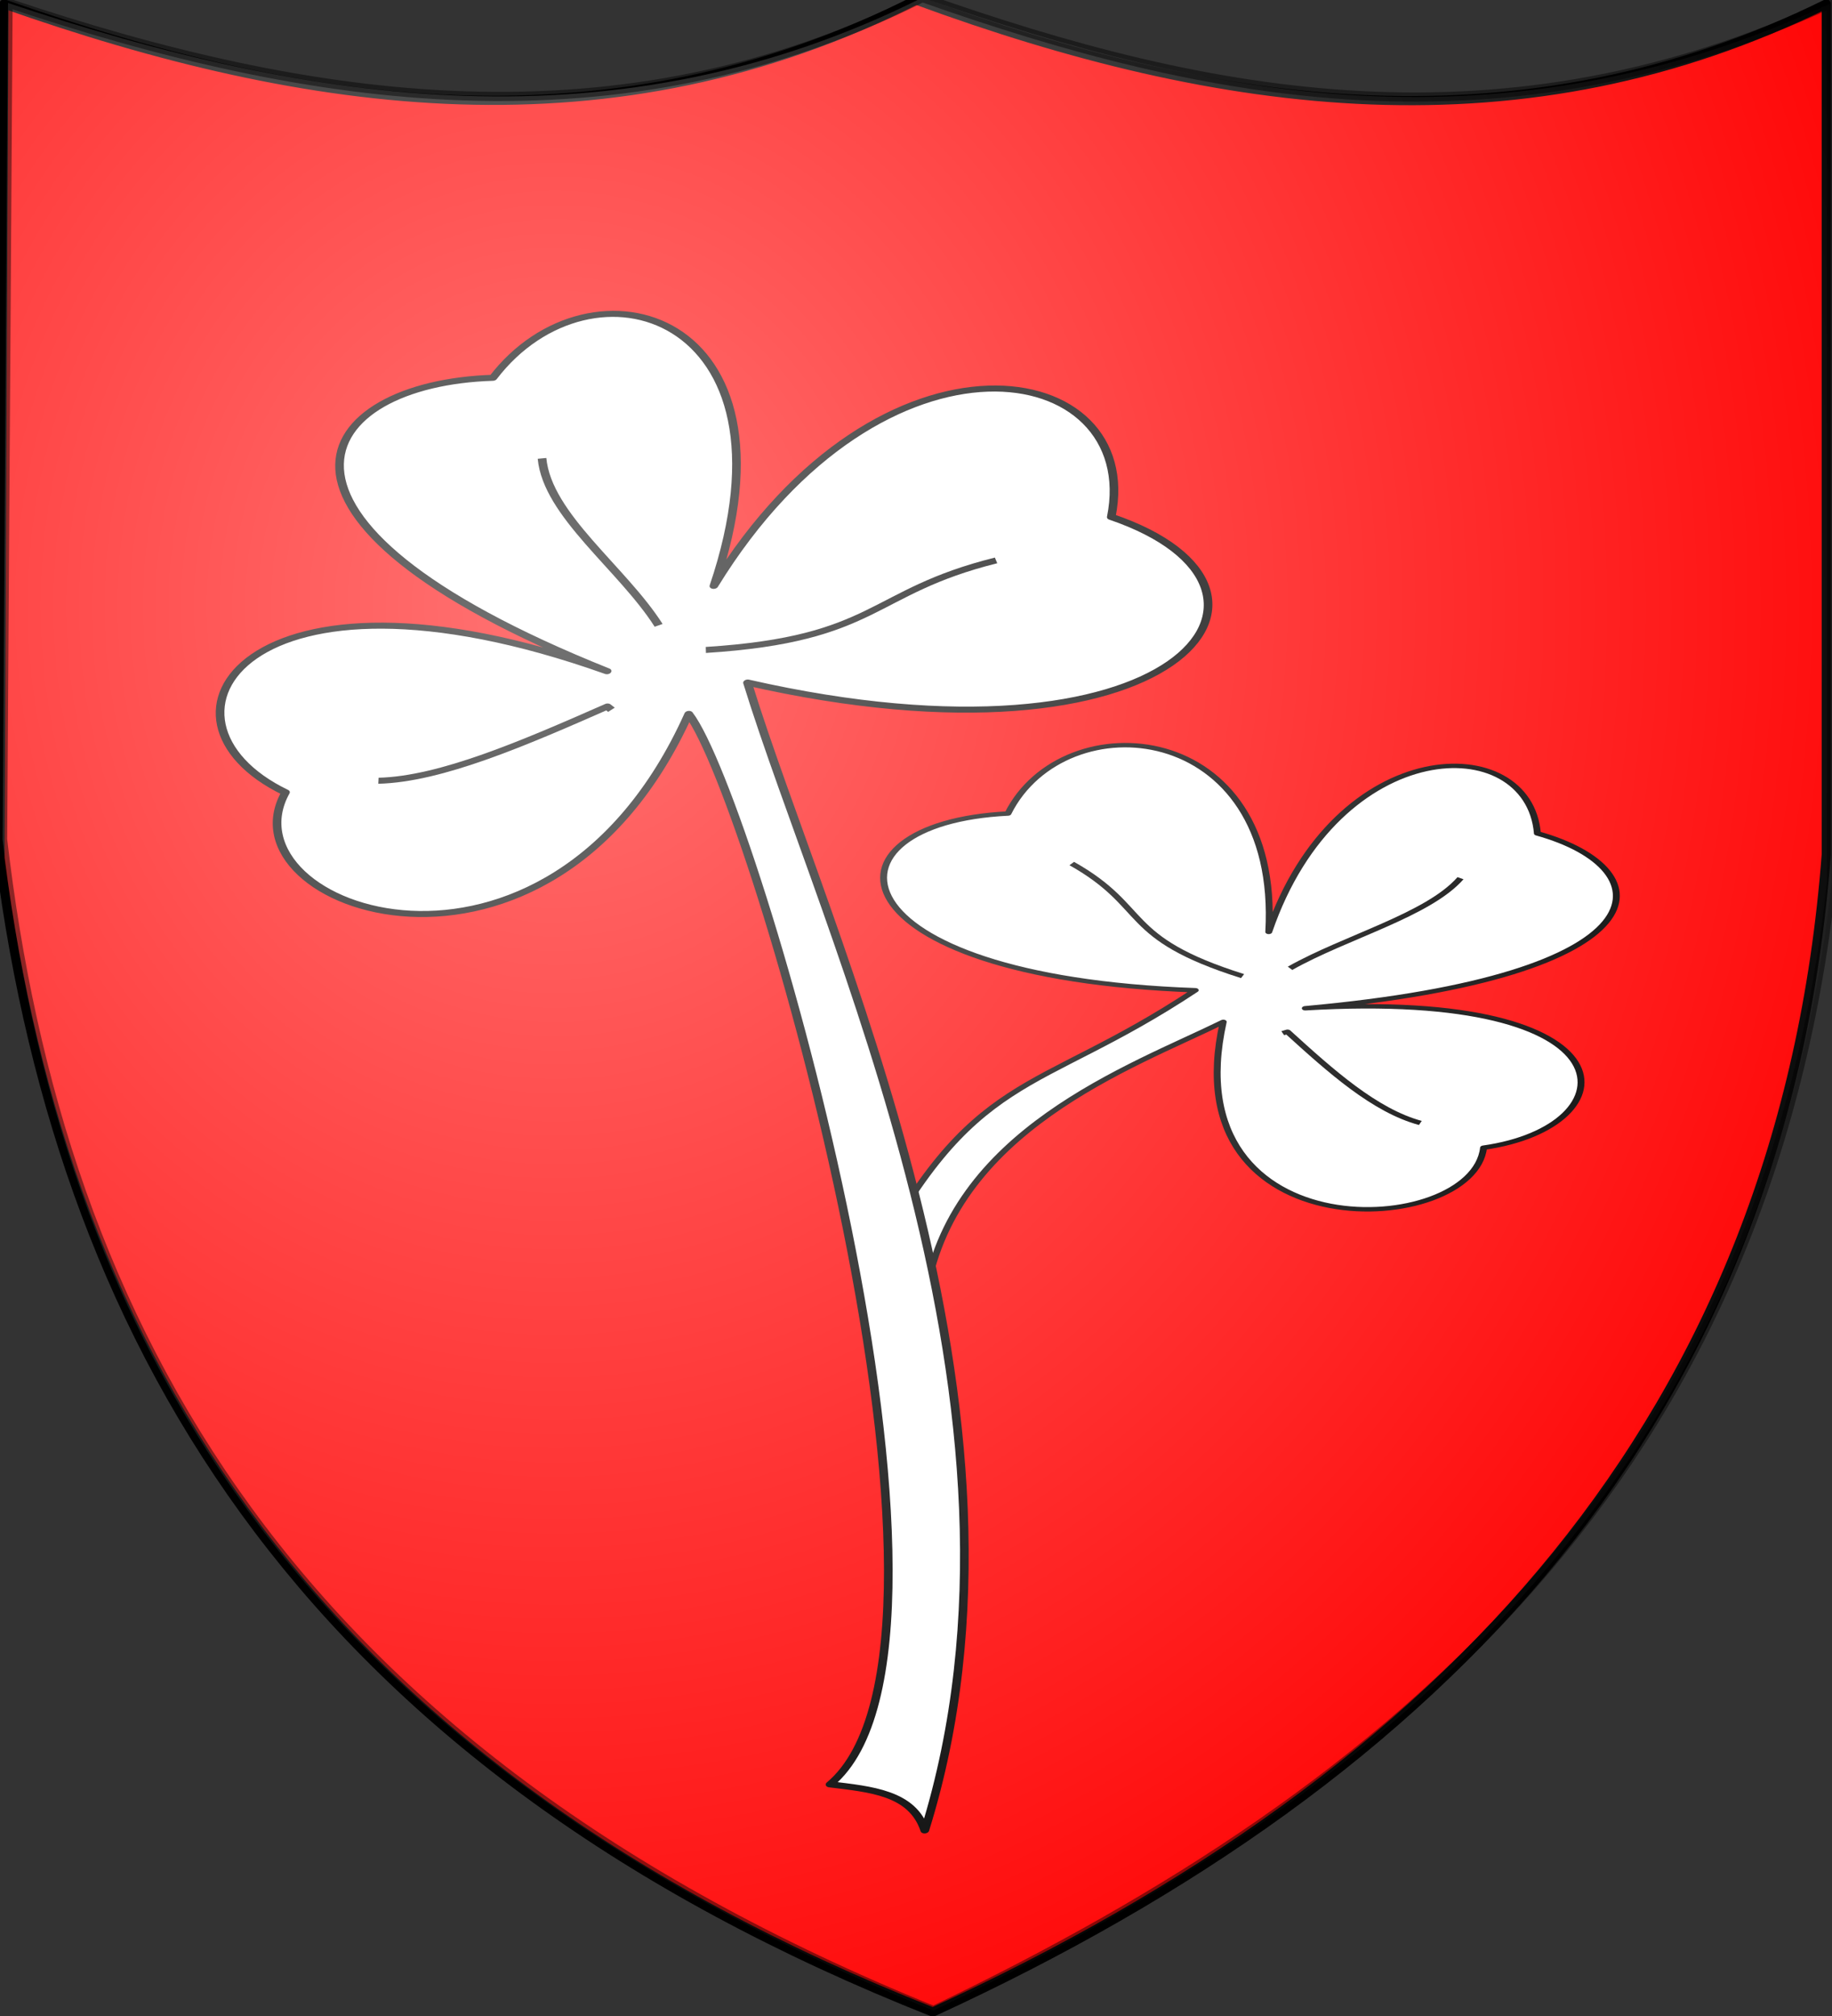 <?xml version="1.0" encoding="UTF-8" standalone="no"?>
<!-- Created with Inkscape (http://www.inkscape.org/) -->
<svg
   xmlns:dc="http://purl.org/dc/elements/1.1/"
   xmlns:cc="http://creativecommons.org/ns#"
   xmlns:rdf="http://www.w3.org/1999/02/22-rdf-syntax-ns#"
   xmlns:svg="http://www.w3.org/2000/svg"
   xmlns="http://www.w3.org/2000/svg"
   xmlns:xlink="http://www.w3.org/1999/xlink"
   xmlns:sodipodi="http://sodipodi.sourceforge.net/DTD/sodipodi-0.dtd"
   xmlns:inkscape="http://www.inkscape.org/namespaces/inkscape"
   width="600"
   height="660"
   id="svg5569"
   sodipodi:version="0.32"
   inkscape:version="0.46"
   version="1.0"
   sodipodi:docbase="E:\E MES IMAGES\BLASONS\SVG\SUISSE\SVG"
   sodipodi:docname="blason saxon suisse.svg"
   inkscape:export-filename="E:\E MES IMAGES\BLASONS\SVG\SUISSE\SVG\Blason-CH-3D-SUISSE-001.png"
   inkscape:export-xdpi="89.626556"
   inkscape:export-ydpi="89.626556"
   inkscape:output_extension="org.inkscape.output.svg.inkscape">
  <rect width="100%" height="100%" fill="#333333" stroke="none"/>
  <defs
     id="defs5571">
    <inkscape:perspective
       sodipodi:type="inkscape:persp3d"
       inkscape:vp_x="0 : 330.00006 : 1"
       inkscape:vp_y="0 : 1000 : 0"
       inkscape:vp_z="600 : 330.00006 : 1"
       inkscape:persp3d-origin="300 : 220.00004 : 1"
       id="perspective19" />
    <linearGradient
       inkscape:collect="always"
       id="linearGradient8190">
      <stop
         style="stop-color:white;stop-opacity:1;"
         offset="0"
         id="stop8192" />
      <stop
         style="stop-color:white;stop-opacity:0;"
         offset="1"
         id="stop8194" />
    </linearGradient>
    <radialGradient
       inkscape:collect="always"
       xlink:href="#linearGradient8190"
       id="radialGradient2394"
       gradientUnits="userSpaceOnUse"
       gradientTransform="matrix(1.602,-6.525422e-3,7.248011e-3,1.779,-316.481,-436.436)"
       cx="309.476"
       cy="358.07"
       fx="309.476"
       fy="358.07"
       r="300" />
    <linearGradient
       gradientUnits="userSpaceOnUse"
       xlink:href="#linearGradient1732"
       id="linearGradient2433"
       y2="96.5"
       x2="180"
       y1="92.5"
       x1="171" />
    <linearGradient
       gradientTransform="translate(-1.428571e-5,-5.714286e-5)"
       gradientUnits="userSpaceOnUse"
       xlink:href="#linearGradient1732"
       id="linearGradient1561"
       y2="467.622"
       x2="124.137"
       y1="496.131"
       x1="94.281" />
    <linearGradient
       gradientTransform="translate(-1.428571e-5,-5.714286e-5)"
       gradientUnits="userSpaceOnUse"
       xlink:href="#linearGradient1732"
       id="linearGradient1559"
       y2="185.716"
       x2="296.929"
       y1="176.249"
       x1="270.496" />
    <linearGradient
       gradientTransform="translate(-1.428571e-5,-5.714286e-5)"
       gradientUnits="userSpaceOnUse"
       xlink:href="#linearGradient1732"
       id="linearGradient1557"
       y2="101.814"
       x2="193.021"
       y1="75.234"
       x1="179.583" />
    <linearGradient
       gradientTransform="translate(-1.428571e-5,-5.714286e-5)"
       gradientUnits="userSpaceOnUse"
       xlink:href="#linearGradient1732"
       id="linearGradient1555"
       y2="90.412"
       x2="137.605"
       y1="75.234"
       x1="112.239" />
    <linearGradient
       gradientTransform="translate(-1.428571e-5,-5.714286e-5)"
       gradientUnits="userSpaceOnUse"
       xlink:href="#linearGradient1732"
       id="linearGradient1553"
       y2="137.971"
       x2="124.361"
       y1="139.21"
       x1="87.547" />
    <linearGradient
       gradientTransform="translate(-1.428571e-5,-5.714286e-5)"
       gradientUnits="userSpaceOnUse"
       xlink:href="#linearGradient1732"
       id="linearGradient1551"
       y2="137.971"
       x2="157.2"
       y1="115.64"
       x1="124.585" />
    <linearGradient
       gradientTransform="translate(-1.428571e-5,-5.714286e-5)"
       gradientUnits="userSpaceOnUse"
       xlink:href="#linearGradient1732"
       id="linearGradient1549"
       y2="213.55"
       x2="211.83"
       y1="217.778"
       x1="177.338" />
    <linearGradient
       id="linearGradient1732">
      <stop
         id="stop1734"
         offset="0"
         style="stop-color:#ffffff;stop-opacity:1" />
      <stop
         id="stop1736"
         offset="1"
         style="stop-color:#ffffff;stop-opacity:1" />
    </linearGradient>
    <linearGradient
       gradientTransform="translate(75.923,47.102)"
       gradientUnits="userSpaceOnUse"
       xlink:href="#linearGradient1732"
       id="linearGradient1397"
       y2="48.303"
       x2="243.124"
       y1="51.421"
       x1="241.143" />
    <linearGradient
       gradientTransform="translate(-1.428571e-5,-5.714286e-5)"
       gradientUnits="userSpaceOnUse"
       xlink:href="#linearGradient1732"
       id="linearGradient1682"
       y2="546.905"
       x2="341.27"
       y1="571.111"
       x1="337.302" />
    <linearGradient
       gradientTransform="translate(-1.428571e-5,-5.714286e-5)"
       gradientUnits="userSpaceOnUse"
       xlink:href="#linearGradient1732"
       id="linearGradient1674"
       y2="547.595"
       x2="319.151"
       y1="566.746"
       x1="300" />
    <linearGradient
       gradientTransform="translate(-1.428571e-5,-5.714286e-5)"
       gradientUnits="userSpaceOnUse"
       xlink:href="#linearGradient1732"
       id="linearGradient1666"
       y2="534.603"
       x2="312.302"
       y1="534.206"
       x1="266.27" />
    <linearGradient
       gradientTransform="translate(-1.428571e-5,-5.714286e-5)"
       gradientUnits="userSpaceOnUse"
       xlink:href="#linearGradient1732"
       id="linearGradient1658"
       y2="513.175"
       x2="321.825"
       y1="493.73"
       x1="292.857" />
    <linearGradient
       gradientTransform="translate(-1.428571e-5,-5.714286e-5)"
       gradientUnits="userSpaceOnUse"
       xlink:href="#linearGradient1732"
       id="linearGradient1650"
       y2="458.413"
       x2="186.508"
       y1="491.746"
       x1="186.508" />
    <linearGradient
       gradientTransform="translate(-1.428571e-5,-5.714286e-5)"
       gradientUnits="userSpaceOnUse"
       xlink:href="#linearGradient1732"
       id="linearGradient1642"
       y2="454.048"
       x2="163.889"
       y1="488.968"
       x1="143.651" />
    <linearGradient
       gradientTransform="translate(-1.428571e-5,-5.714286e-5)"
       gradientUnits="userSpaceOnUse"
       xlink:href="#linearGradient1732"
       id="linearGradient1582"
       y2="242.341"
       x2="130.357"
       y1="225.278"
       x1="107.143" />
    <linearGradient
       gradientTransform="translate(-1.428571e-5,-5.714286e-5)"
       gradientUnits="userSpaceOnUse"
       xlink:href="#linearGradient1732"
       id="linearGradient1622"
       y2="415.357"
       x2="166.667"
       y1="395.317"
       x1="131.151" />
    <linearGradient
       gradientTransform="translate(-1.428571e-5,-5.714286e-5)"
       gradientUnits="userSpaceOnUse"
       xlink:href="#linearGradient1732"
       id="linearGradient1614"
       y2="294.722"
       x2="136.325"
       y1="312.778"
       x1="118.452" />
    <linearGradient
       gradientTransform="translate(-1.428571e-5,-5.714286e-5)"
       gradientUnits="userSpaceOnUse"
       xlink:href="#linearGradient1732"
       id="linearGradient1606"
       y2="280.635"
       x2="118.056"
       y1="297.103"
       x1="88.492" />
    <linearGradient
       gradientTransform="translate(-1.428571e-5,-5.714286e-5)"
       gradientUnits="userSpaceOnUse"
       xlink:href="#linearGradient1732"
       id="linearGradient1598"
       y2="257.619"
       x2="115.675"
       y1="260.595"
       x1="84.127" />
    <linearGradient
       gradientTransform="translate(-1.428571e-5,-5.714286e-5)"
       gradientUnits="userSpaceOnUse"
       xlink:href="#linearGradient1732"
       id="linearGradient1590"
       y2="258.413"
       x2="113.69"
       y1="264.167"
       x1="82.143" />
    <linearGradient
       gradientTransform="translate(-1.428571e-5,-5.714286e-5)"
       gradientUnits="userSpaceOnUse"
       xlink:href="#linearGradient1732"
       id="linearGradient1800"
       y2="166.385"
       x2="139.396"
       y1="191.963"
       x1="107.75" />
    <inkscape:perspective
       id="perspective38"
       inkscape:persp3d-origin="250 : 166.66667 : 1"
       inkscape:vp_z="500 : 250 : 1"
       inkscape:vp_y="0 : 1000 : 0"
       inkscape:vp_x="0 : 250 : 1"
       sodipodi:type="inkscape:persp3d" />
  </defs>
  <sodipodi:namedview
     id="base"
     pagecolor="#ffffff"
     bordercolor="#666666"
     borderopacity="1.0"
     inkscape:pageopacity="0.0"
     inkscape:pageshadow="2"
     inkscape:zoom="0.57123914"
     inkscape:cx="8.6030977"
     inkscape:cy="219.82517"
     inkscape:document-units="px"
     inkscape:current-layer="layer1"
     inkscape:window-width="1024"
     inkscape:window-height="708"
     inkscape:window-x="176"
     inkscape:window-y="232"
     showgrid="true" />
  <g
     inkscape:label="Calque 1"
     inkscape:groupmode="layer"
     id="layer1"
     transform="translate(-128.07,-146.429)"
     style="opacity:1">
    <path
       style="fill:#ff0000;fill-rule:evenodd;stroke:#000000;stroke-width:3;stroke-linecap:round;stroke-linejoin:round;stroke-miterlimit:4;stroke-dasharray:none;stroke-opacity:1"
       d="M 1.289,1.289 C 100.859,36.346 200.43,50.357 300,0 C 399.375,36.493 498.75,50.288 598.125,1.289 L 598.125,279.727 C 584.105,463.59 474.002,581.263 305.508,658.711 C 102.764,578.507 21.026,443.507 0,281.016 L 1.289,1.289 z"
       id="path2868"
       sodipodi:nodetypes="ccccccc"
       transform="translate(128.07,146.429)" />
    <g
       id="g2547"
       transform="matrix(1.174,0,0,1.122,-351.539,206.738)"
       style="fill:#ffffff">
      <g
         id="g2579"
         transform="matrix(0.8,-8.7657141e-2,6.3518899e-2,0.58,643.101,19.524)"
         style="fill:#ffffff">
        <g
           transform="matrix(0.929,0.371,-0.371,0.929,91.529,-151.414)"
           id="g2567"
           style="fill:#ffffff">
          <g
             style="opacity:1;fill:#ffffff;stroke:#000000;stroke-width:1.494;stroke-linejoin:round;stroke-miterlimit:4;stroke-dasharray:none;stroke-opacity:1;display:inline"
             transform="matrix(1.034,1.125,-1.244,0.935,725.97,630.68)"
             id="g2557">
            <path
               style="fill:#ffffff;fill-opacity:1;fill-rule:evenodd;stroke:#000000;stroke-width:1.494;stroke-linecap:butt;stroke-linejoin:round;stroke-miterlimit:4;stroke-dasharray:none;stroke-opacity:1"
               d="M -261.517,172.882 C -236.862,104.761 -194.798,125.199 -202.03,157.169 C -175.335,171.474 -197.699,233.245 -264.884,190.84 C -259.458,214.928 -256.631,259.556 -206.59,287.613 C -210.831,293.432 -223.966,287.114 -219.493,295.838 C -274.087,246.034 -258.983,238.65 -277.23,191.963 C -315.023,261.917 -364.204,244.103 -349.063,204.309 C -378.534,177.831 -353.259,137.633 -288.454,169.515 C -343.637,128.633 -326.812,90.696 -294.066,103.294 C -270.832,82.784 -238.215,97.687 -261.517,172.882 z"
               id="path2559"
               sodipodi:nodetypes="cccccccccc" />
            <path
               style="fill:#ffffff;fill-opacity:1;fill-rule:evenodd;stroke:#000000;stroke-width:1.494;stroke-linecap:butt;stroke-linejoin:round;stroke-miterlimit:4;stroke-dasharray:none;stroke-opacity:1"
               d="M -215.499,166.148 C -223.51,173.366 -239.613,176.538 -255.905,179.616 L -255.905,180.739 L -255.905,180.739"
               id="path2561"
               sodipodi:nodetypes="cccc" />
            <path
               style="fill:#ffffff;fill-opacity:1;fill-rule:evenodd;stroke:#000000;stroke-width:1.494;stroke-linecap:butt;stroke-linejoin:round;stroke-miterlimit:4;stroke-dasharray:none;stroke-opacity:1"
               d="M -287.332,124.539 C -278.944,135.98 -279.828,155.106 -275.258,170.365"
               id="path2563"
               sodipodi:nodetypes="cc" />
            <path
               style="fill:#ffffff;fill-opacity:1;fill-rule:evenodd;stroke:#000000;stroke-width:1.494;stroke-linecap:butt;stroke-linejoin:round;stroke-miterlimit:4;stroke-dasharray:none;stroke-opacity:1"
               d="M -277.23,180.739 C -300.429,199.396 -306.923,189.445 -327.738,198.697"
               id="path2565"
               sodipodi:nodetypes="cc" />
          </g>
        </g>
        <g
           id="g3234"
           transform="matrix(-1.636,1.164,1.164,1.637,-726.194,218.052)"
           style="opacity:1;fill:#ffffff;stroke:#000000;stroke-width:1.494;stroke-linejoin:round;stroke-miterlimit:4;stroke-dasharray:none;stroke-opacity:1;display:inline">
          <path
             sodipodi:nodetypes="cccccccccc"
             id="path3236"
             d="M -261.517,172.882 C -236.862,104.761 -194.798,125.199 -202.03,157.169 C -175.335,171.474 -197.699,233.245 -264.884,190.84 C -259.458,214.928 -155.362,405.051 -111.8,411.538 C -116.041,417.357 -120.763,423.016 -116.289,431.741 C -199.851,367.443 -246.801,249.107 -277.23,191.963 C -315.023,261.917 -364.204,244.103 -349.063,204.309 C -378.534,177.831 -353.259,137.633 -288.454,169.515 C -343.637,128.633 -326.812,90.696 -294.066,103.294 C -270.832,82.784 -238.215,97.687 -261.517,172.882 z"
             style="fill:#ffffff;fill-opacity:1;fill-rule:evenodd;stroke:#000000;stroke-width:1.494;stroke-linecap:butt;stroke-linejoin:round;stroke-miterlimit:4;stroke-dasharray:none;stroke-opacity:1" />
          <path
             sodipodi:nodetypes="cccc"
             id="path3238"
             d="M -215.499,166.148 C -223.51,173.366 -239.613,176.538 -255.905,179.616 L -255.905,180.739 L -255.905,180.739"
             style="fill:#ffffff;fill-opacity:1;fill-rule:evenodd;stroke:#000000;stroke-width:1.494;stroke-linecap:butt;stroke-linejoin:round;stroke-miterlimit:4;stroke-dasharray:none;stroke-opacity:1" />
          <path
             sodipodi:nodetypes="cc"
             id="path3240"
             d="M -287.332,124.539 C -278.944,135.98 -279.828,155.106 -275.258,170.365"
             style="fill:#ffffff;fill-opacity:1;fill-rule:evenodd;stroke:#000000;stroke-width:1.494;stroke-linecap:butt;stroke-linejoin:round;stroke-miterlimit:4;stroke-dasharray:none;stroke-opacity:1" />
          <path
             sodipodi:nodetypes="cc"
             id="path3242"
             d="M -277.23,180.739 C -300.429,199.396 -306.923,189.445 -327.738,198.697"
             style="fill:#ffffff;fill-opacity:1;fill-rule:evenodd;stroke:#000000;stroke-width:1.494;stroke-linecap:butt;stroke-linejoin:round;stroke-miterlimit:4;stroke-dasharray:none;stroke-opacity:1" />
        </g>
      </g>
    </g>
  </g>
  <g
     inkscape:groupmode="layer"
     id="layer2"
     inkscape:label="reflet"
     sodipodi:insensitive="true">
    <path
       style="opacity:0.45;fill:url(#radialGradient2394);fill-opacity:1;fill-rule:evenodd;stroke:#000000;stroke-width:3;stroke-linecap:round;stroke-linejoin:round;stroke-miterlimit:4;stroke-dasharray:none;stroke-opacity:1"
       d="M 2.634,0.978 C 102.468,34.473 202.301,49.172 302.134,-0.789 C 395.901,32.347 492.093,51.06 599.852,0.993 L 599.852,288.959 C 578.482,482.608 458.201,585.235 305.7,658.211 C 94.697,572.721 19.424,434.737 0.852,274.825 L 2.634,0.978 z"
       id="path1948"
       inkscape:export-filename="E:\MES IMAGES\BLASONS\SVG\BLASON CH ECU VIDE 3D.png"
       inkscape:export-xdpi="144"
       inkscape:export-ydpi="144"
       sodipodi:nodetypes="ccccccc" />
  </g>
</svg>
